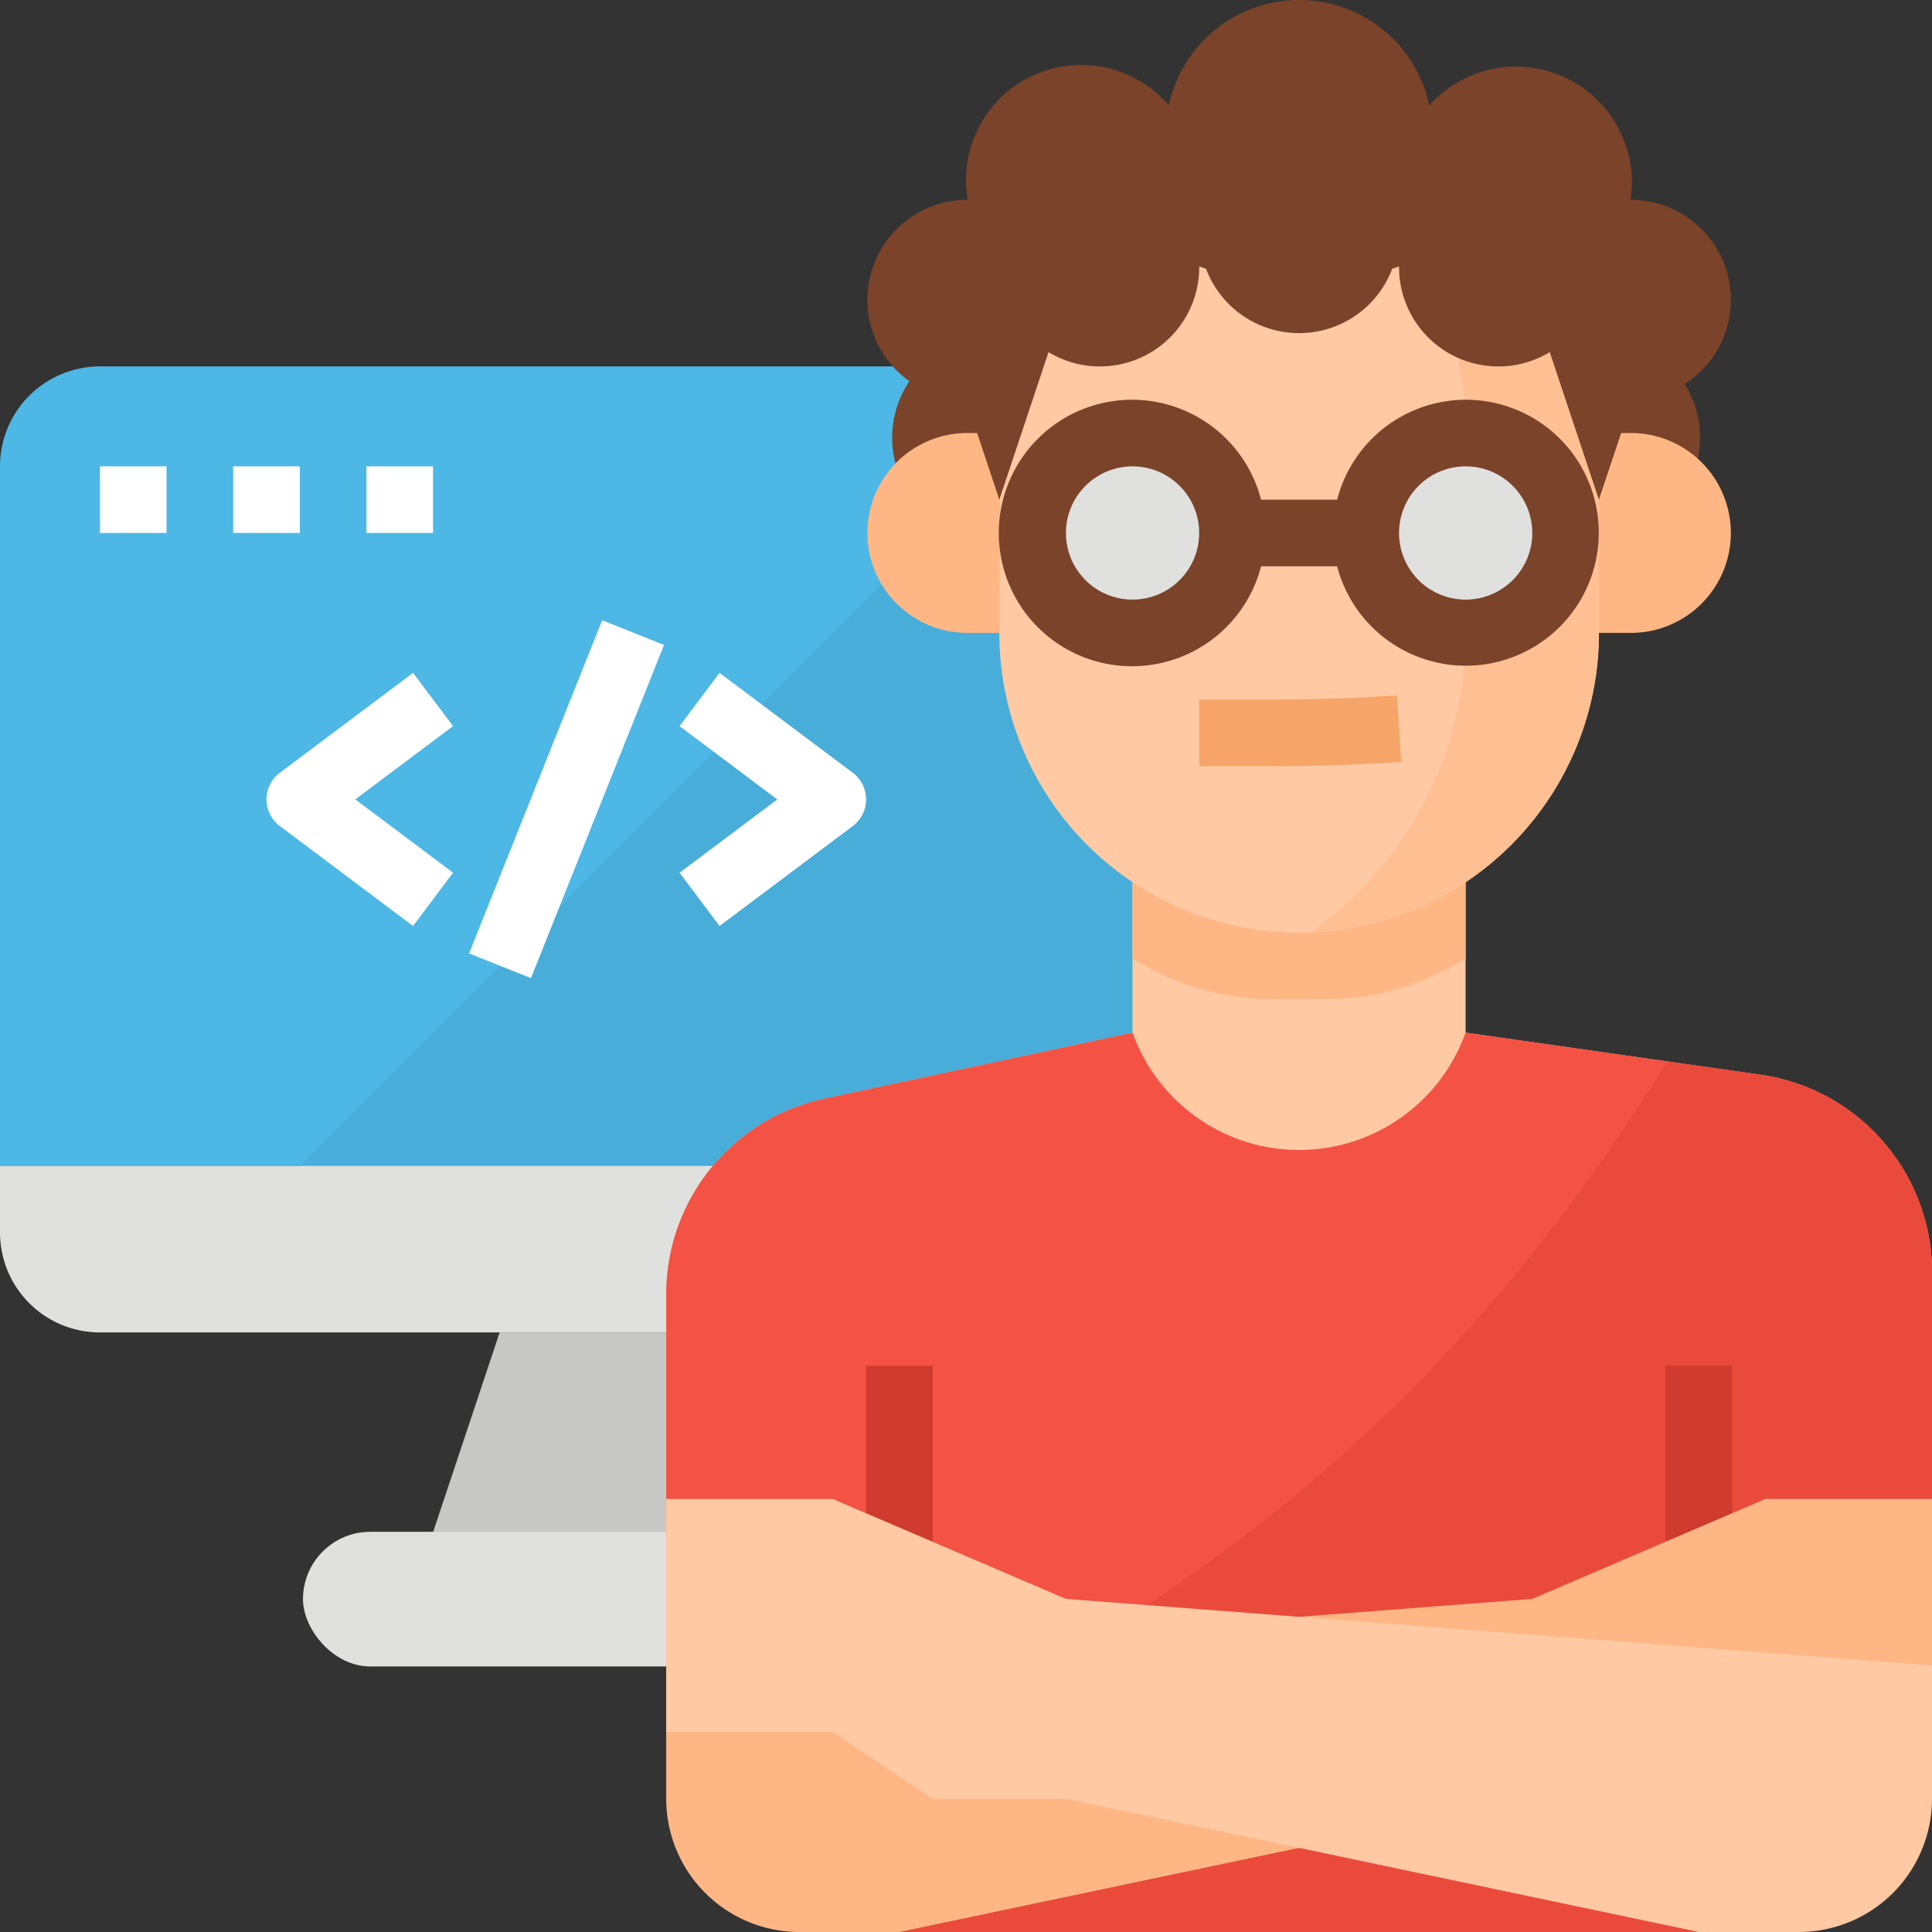 <svg xmlns="http://www.w3.org/2000/svg" width="114.775" height="114.775" viewBox="0 0 114.775 114.775"><rect x="0" y="0" width="114.775" height="114.775" fill="#333333" stroke="none"/><g transform="translate(-24 -24)"><path d="M95.24,117.937A5.937,5.937,0,0,0,89.3,112H29.937A5.937,5.937,0,0,0,24,117.937v41.557H95.24Z" transform="translate(0 -66.232)" fill="#4db7e5"/><path d="M143.493,112,96,159.493h53.43V117.937A5.937,5.937,0,0,0,143.493,112Z" transform="translate(-54.19 -66.232)" fill="#48add9"/><path d="M24,304v3.958a5.937,5.937,0,0,0,5.937,5.937H89.3a5.937,5.937,0,0,0,5.937-5.937V304Z" transform="translate(0 -210.739)" fill="#e0e0de"/><path d="M147.789,355.873H128L131.958,344h11.873Z" transform="translate(-78.275 -240.845)" fill="#c7c7c5"/><rect width="35" height="8" rx="4" transform="translate(42 115)" fill="#e0e0de"/><g transform="translate(29.937 51.704)"><path d="M0,0H21.313V3.958H0Z" transform="translate(21.931 28.936) rotate(-68.23)" fill="#fff"/><path d="M96.707,200.639,88.792,194.7a1.979,1.979,0,0,1,0-3.166l7.916-5.937,2.375,3.166-5.805,4.354,5.805,4.354Z" transform="translate(-78.106 -173.331)" fill="#fff"/><path d="M189.575,200.639l-2.375-3.166,5.805-4.354-5.805-4.354,2.375-3.166,7.916,5.937a1.979,1.979,0,0,1,0,3.166Z" transform="translate(-152.767 -173.331)" fill="#fff"/><path d="M48,136h3.958v3.958H48Z" transform="translate(-48 -136)" fill="#fff"/><path d="M80,136h3.958v3.958H80Z" transform="translate(-72.084 -136)" fill="#fff"/><path d="M112,136h3.958v3.958H112Z" transform="translate(-96.169 -136)" fill="#fff"/></g><circle cx="6" cy="6" r="6" transform="translate(113 44)" fill="#7a432a"/><circle cx="6" cy="6" r="6" transform="translate(77 44)" fill="#7a432a"/><path d="M249,238.375l-17.51-2.5V224H211.7v11.873L193.385,239.8A11.873,11.873,0,0,0,184,251.408v16.128h75.2V250.129A11.873,11.873,0,0,0,249,238.375Z" transform="translate(-120.422 -150.528)" fill="#fec9a3"/><path d="M307.386,233.894a15.784,15.784,0,0,0,8.4-2.427V224H296v7.468a15.784,15.784,0,0,0,8.4,2.427Z" transform="translate(-204.718 -150.528)" fill="#feb784"/><path d="M259.2,286.255v25.322H184V287.534a11.873,11.873,0,0,1,9.384-11.608L211.7,272a10.507,10.507,0,0,0,19.789,0l11.975,1.709L249,274.5A11.873,11.873,0,0,1,259.2,286.255Z" transform="translate(-120.422 -186.655)" fill="#f35244"/><path d="M240,432h47.493v13.852H240Z" transform="translate(-162.57 -307.077)" fill="#ea4a3b"/><path d="M317.595,291.456v25.322h-56c15.326-8.23,28.681-19.148,40.275-37.868l5.536.792A11.873,11.873,0,0,1,317.595,291.456Z" transform="translate(-178.82 -191.855)" fill="#ea4a3b"/><path d="M409.979,128H408v11.873h1.979a5.937,5.937,0,0,0,0-11.873Z" transform="translate(-289.014 -78.275)" fill="#feb784"/><path d="M239.916,128h-1.979a5.937,5.937,0,0,0,0,11.873h1.979Z" transform="translate(-156.549 -78.275)" fill="#feb784"/><path d="M299.62,65.812V79.664a17.81,17.81,0,0,1-17.149,17.8c-.218.007-.44.012-.661.012A17.811,17.811,0,0,1,264,79.666V65.812A17.811,17.811,0,0,1,279.369,48.17h0A17.81,17.81,0,0,1,299.62,65.812Z" transform="translate(-180.633 -18.065)" fill="#fec9a3"/><path d="M346.4,65.812V79.664a17.81,17.81,0,0,1-17.149,17.8,21.741,21.741,0,0,0,9.234-17.8V67.791A21.8,21.8,0,0,0,326.15,48.17,17.81,17.81,0,0,1,346.4,65.812Z" transform="translate(-227.41 -18.065)" fill="#fec093"/><path d="M277.514,35.873c-.035,0-.066.01-.1.01a6.886,6.886,0,0,0-11.951-5.62,7.91,7.91,0,0,0-15.474,0,6.844,6.844,0,0,0-11.951,5.62c-.034,0-.066-.01-.1-.01a5.937,5.937,0,0,0,0,11.873l1.979,5.937,2.922-8.764a5.9,5.9,0,0,0,8.952-5.088l.405.135a5.912,5.912,0,0,0,11.062,0l.405-.135a5.9,5.9,0,0,0,8.952,5.088l2.922,8.764,1.979-5.937a5.937,5.937,0,0,0,0-11.873Z" transform="translate(-156.549)" fill="#7a432a"/><path d="M323.873,193.013l-.128-1.974c-2.443.159-4.986.238-7.557.238H312v3.958h4.189c2.656,0,5.284-.083,7.812-.245Z" transform="translate(-216.76 -125.72)" fill="#f7a468"/><path d="M424,352h3.958v31.662H424Z" transform="translate(-301.056 -246.866)" fill="#cf3b2e"/><path d="M232,352h3.958v31.662H232Z" transform="translate(-156.549 -246.866)" fill="#cf3b2e"/><path d="M191.916,409.725h5.937l37.6-7.916h7.916l5.937-3.958H259.2V384H249.3l-13.852,5.937L184,393.894v7.916A7.916,7.916,0,0,0,191.916,409.725Z" transform="translate(-120.422 -270.95)" fill="#feb784"/><path d="M251.282,409.725h-5.937l-37.6-7.916h-7.916l-5.937-3.958H184V384h9.894l13.852,5.937,51.451,3.958v7.916A7.916,7.916,0,0,1,251.282,409.725Z" transform="translate(-120.422 -270.95)" fill="#fec9a3"/><circle cx="6" cy="6" r="6" transform="translate(85 50)" fill="#e0e0de"/><circle cx="6" cy="6" r="6" transform="translate(105 50)" fill="#e0e0de"/><path d="M291.614,120a7.907,7.907,0,0,0-7.635,5.937h-4.52a7.916,7.916,0,1,0,0,3.958h4.52A7.9,7.9,0,1,0,291.614,120Zm-19.789,11.873a3.958,3.958,0,1,1,3.958-3.958A3.958,3.958,0,0,1,271.825,131.872Zm19.789,0a3.958,3.958,0,1,1,3.958-3.958A3.958,3.958,0,0,1,291.614,131.872Z" transform="translate(-180.543 -72.252)" fill="#7a432a"/></g></svg>